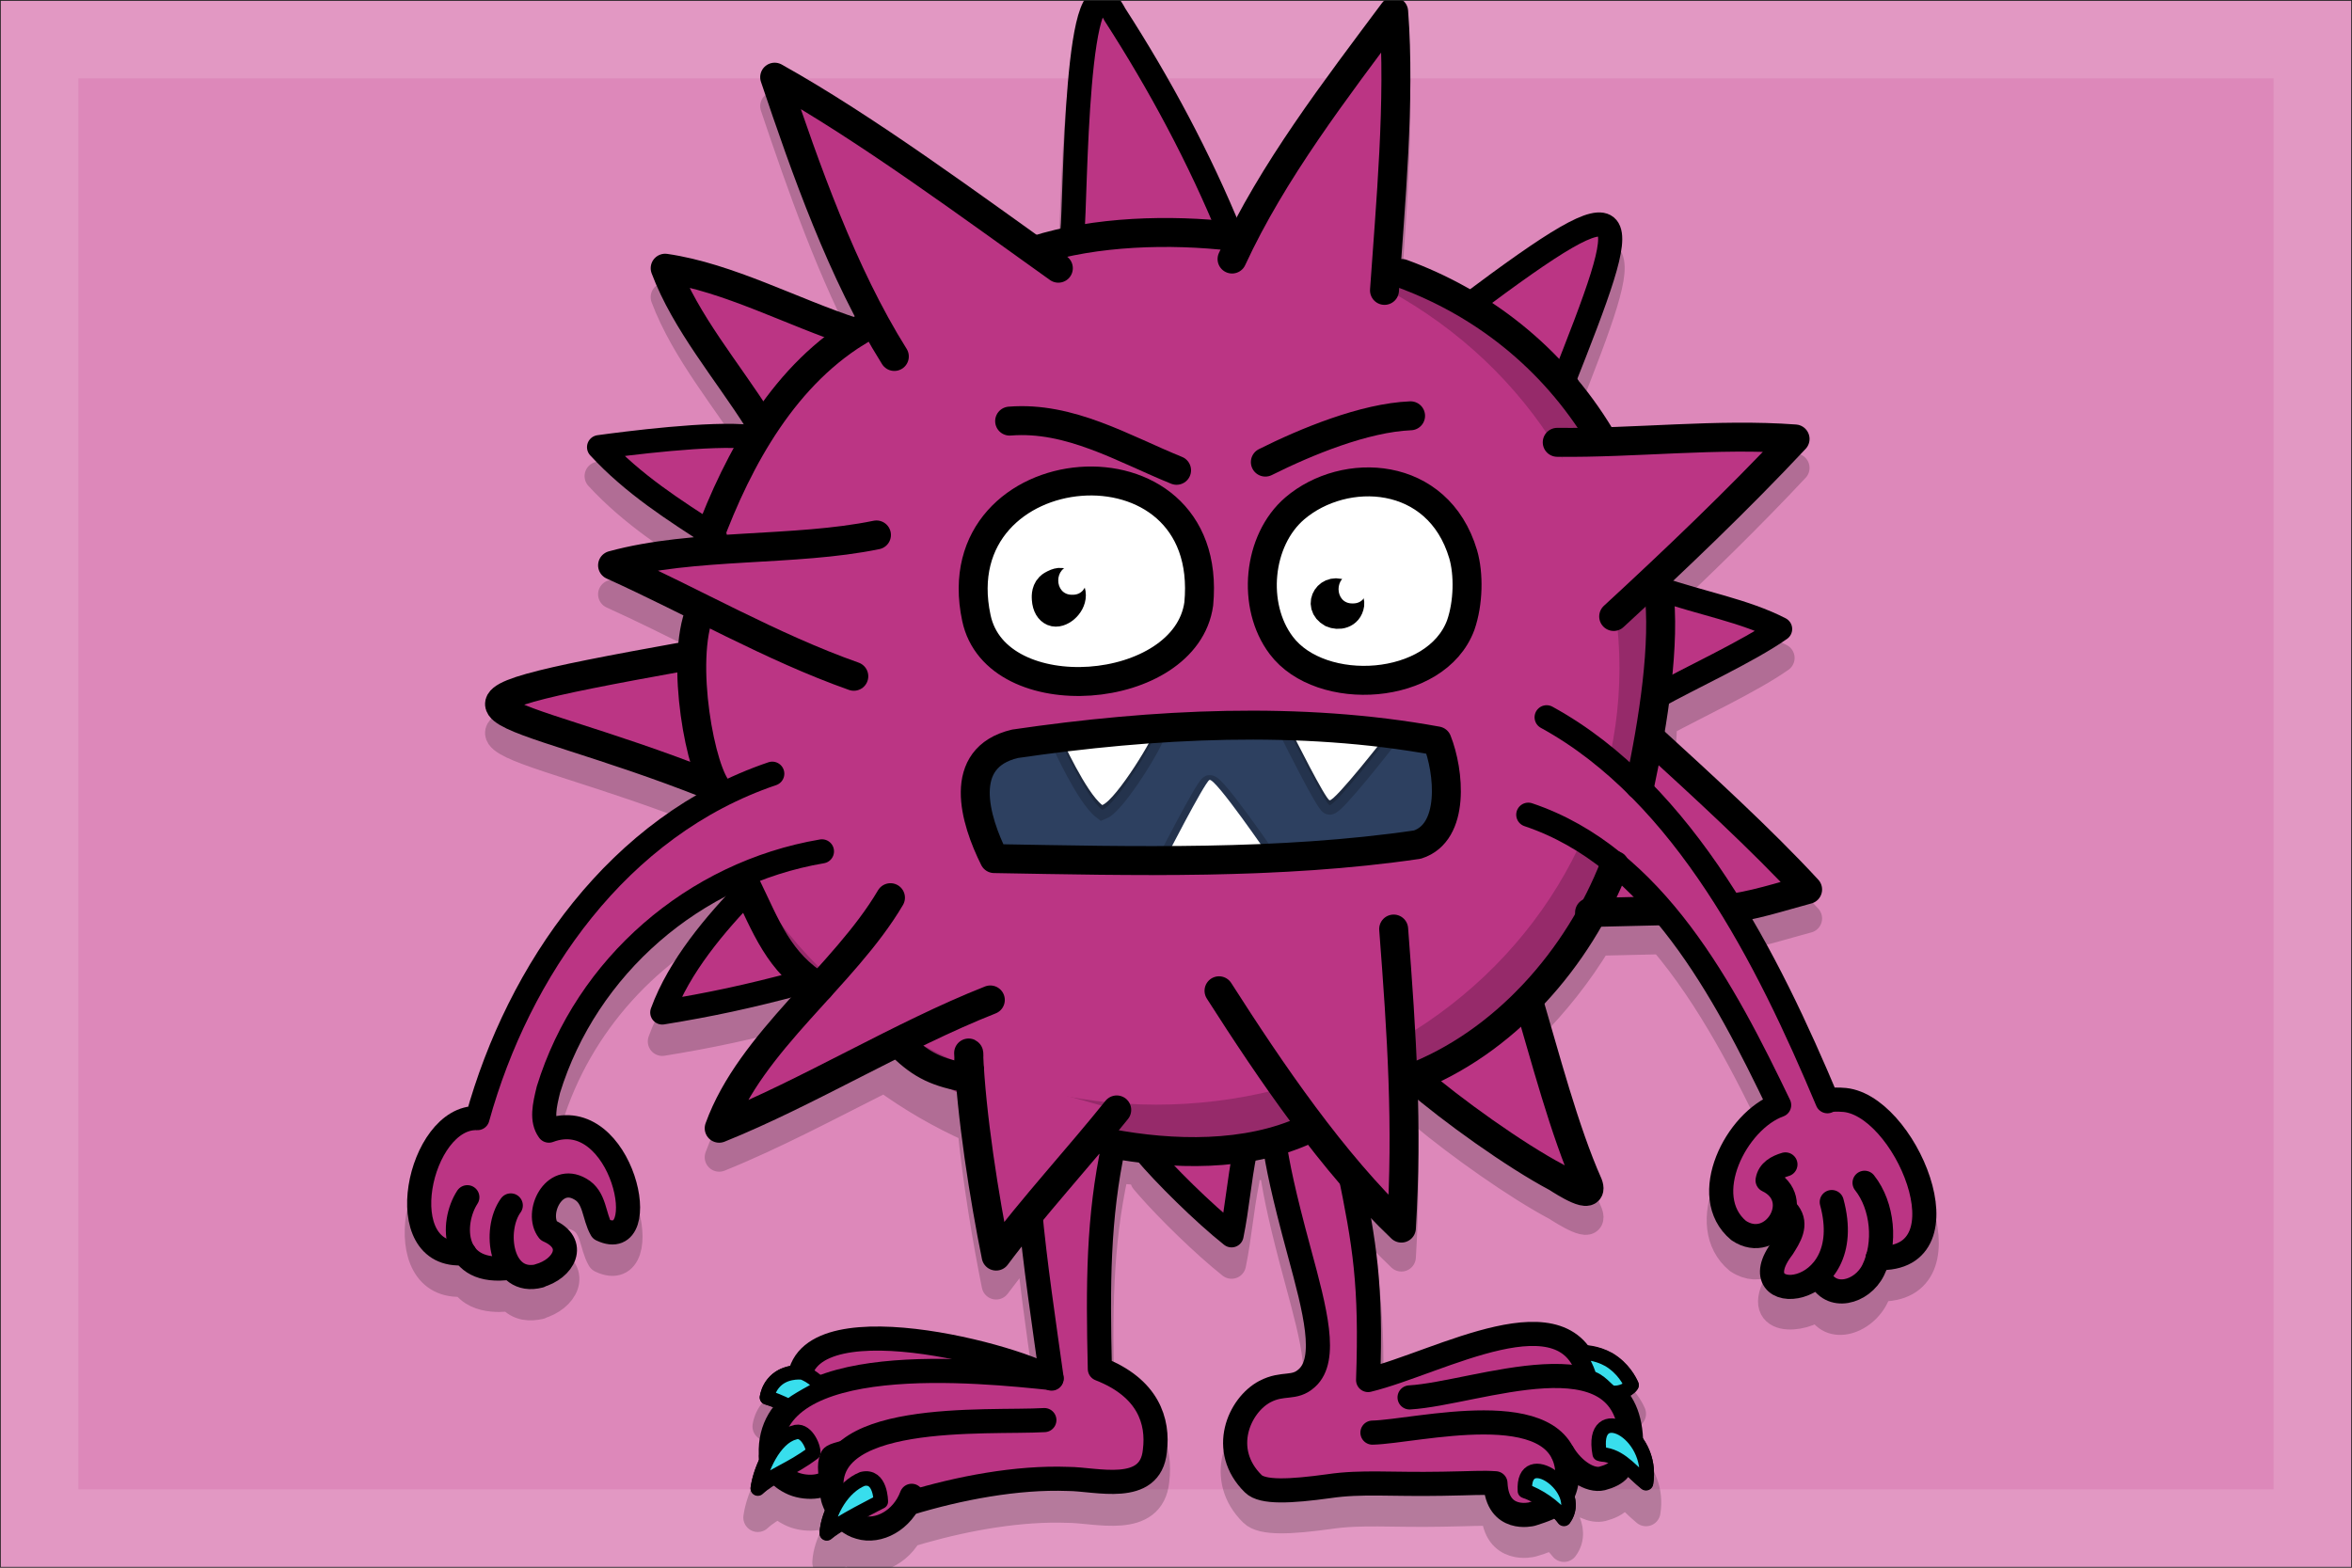 <?xml version="1.0" encoding="UTF-8"?>
<svg width="90px" height="60px" viewBox="0 0 90 60" version="1.1" xmlns="http://www.w3.org/2000/svg" xmlns:xlink="http://www.w3.org/1999/xlink">
    <!-- Generator: Sketch 64 (93537) - https://sketch.com -->
    <title>svg/obstacleMonster2-3x2</title>
    <desc>Created with Sketch.</desc>
    <g id="obstacleMonster2-3x2" stroke="none" stroke-width="1" fill="none" fill-rule="evenodd">
        <rect fill="#E298C3" x="0" y="0" width="90" height="60"></rect>
        <rect id="Rectangle" fill="#DD88BA" x="3" y="3" width="84" height="54"></rect>
        <g id="Monster_2" transform="translate(16, 0)">
            <g id="SHADOW" transform="translate(0, 1.136)" fill="#000000" opacity="0.2" stroke="#000000" stroke-linecap="round" stroke-linejoin="round" stroke-width="1.108">
                <path d="M26.658,0.526 C28.232,2.963 29.651,5.57 30.787,8.221 L30.845,8.359 C31.183,8.39 31.518,8.429 31.851,8.477 C33.374,5.643 35.427,2.968 37.329,0.415 C37.559,3.425 37.277,6.977 37.056,10.001 C40.357,11.502 43.12,13.911 44.993,16.889 C47.541,16.832 50.181,16.585 52.689,16.772 C50.96,18.619 49.08,20.453 47.205,22.212 C47.296,22.61 47.373,23.015 47.436,23.424 L47.465,22.495 C49.126,23.067 50.751,23.344 52.117,24.046 C50.966,24.853 48.952,25.789 47.621,26.51 C47.604,27.18 47.545,27.842 47.449,28.492 L47.151,28.218 C49.071,29.972 51.415,32.114 53.169,34.015 C52.313,34.241 51.323,34.569 50.346,34.722 L50.264,34.733 C51.733,37.128 52.919,39.72 53.926,42.12 C54.055,42.027 54.48,42.064 54.48,42.064 C56.821,42.119 59.376,48.061 56.025,48.122 L55.846,48.12 L55.791,48.341 C55.403,49.375 54,49.874 53.612,48.803 C53.077,49.338 50.972,49.597 52.209,47.732 C52.468,47.326 52.357,45.886 52.265,46.329 C52.117,47.031 51.342,47.603 50.529,47.067 C48.96,45.757 50.437,42.858 52.08,42.267 C50.886,39.783 49.497,37.033 47.621,34.831 L45.133,34.889 C44.391,36.111 43.5,37.24 42.484,38.255 L42.48,38.243 C43.108,40.366 43.865,43.264 44.769,45.295 C45.028,45.978 43.828,45.203 43.569,45.037 C42.063,44.241 39.844,42.666 38.446,41.498 L38.307,41.381 C38.106,41.491 37.902,41.598 37.696,41.702 C37.748,43.423 37.736,45.139 37.625,46.975 C36.954,46.337 36.302,45.639 35.67,44.9 L35.631,44.704 C36.222,47.584 36.48,49.117 36.351,52.772 C38.788,52.163 42.997,49.8 44.437,51.775 C44.418,51.757 44.418,51.738 44.418,51.72 C44.603,51.72 45.065,51.72 45.563,51.997 C46.117,52.329 46.357,52.809 46.431,52.975 C46.283,53.197 45.895,53.307 45.674,53.252 C46.062,53.603 46.338,54.138 46.394,54.895 C46.8,55.283 47.114,55.947 46.985,56.723 C46.689,56.483 46.431,56.187 46.117,55.947 C46.062,56.04 46.006,56.114 45.951,56.187 C45.822,56.354 45.582,56.464 45.305,56.538 C44.952,56.622 44.493,56.401 44.121,55.999 L44.012,55.874 L43.975,56.261 C43.994,56.391 43.975,56.704 43.865,57 C44.049,57.332 44.105,57.738 43.846,58.089 C43.717,57.923 43.551,57.757 43.385,57.609 C43.145,57.757 42.609,57.904 42.609,57.904 C42.609,57.904 41.298,58.237 41.225,56.723 C40.708,56.686 40.394,56.723 39.194,56.741 C37.218,56.778 36.111,56.649 34.855,56.834 C33.378,57.037 32.308,57.092 31.957,56.741 C30.646,55.449 31.422,53.732 32.4,53.215 C33.102,52.846 33.526,53.141 34.006,52.698 C34.818,51.978 34.32,50.095 33.729,47.917 C33.111,45.639 32.915,44.661 32.77,43.757 L32.751,43.634 L33.654,43.183 C32.19,43.537 30.657,43.726 29.077,43.726 C28.16,43.726 27.258,43.662 26.377,43.54 L26.622,43.763 C26.012,46.587 26.012,49.135 26.086,52.366 C27.932,53.086 28.338,54.36 28.191,55.523 C28.025,57.221 25.938,56.594 24.868,56.594 C23.061,56.525 21.035,56.882 19.252,57.387 L18.812,57.517 L18.886,57.24 C18.535,58.181 17.612,58.661 16.892,58.44 C16.689,58.384 16.523,58.274 16.394,58.163 C16.062,58.347 15.785,58.532 15.637,58.661 C15.655,58.311 15.785,57.923 15.969,57.591 C15.914,57.461 15.877,57.369 15.877,57.351 C15.835,57.143 15.815,56.956 15.815,56.782 L15.822,56.612 L15.748,56.612 C15.582,56.926 14.788,57 14.252,56.723 C14.068,56.631 13.92,56.52 13.809,56.391 C13.514,56.557 13.237,56.723 12.997,56.944 C13.052,56.557 13.218,56.04 13.495,55.597 C13.477,54.747 13.828,54.12 14.4,53.658 C14.308,53.714 14.234,53.769 14.215,53.806 C13.735,53.584 13.643,53.547 13.348,53.455 C13.366,53.344 13.422,53.123 13.588,52.92 C13.938,52.495 14.474,52.495 14.64,52.495 C15.364,49.997 22.37,51.741 24.105,52.662 L24.203,52.717 L24.24,52.717 C24.003,51.008 23.711,49.122 23.516,47.316 L23.428,46.421 L24.066,45.627 C23.372,46.448 22.697,47.267 22.117,48.046 C21.778,46.379 21.396,44.085 21.193,42.049 C20.003,41.517 18.882,40.865 17.846,40.111 C15.723,41.179 13.591,42.321 11.52,43.154 C12.229,41.189 13.771,39.515 15.279,37.853 C14.624,37.156 14.025,36.41 13.49,35.621 L14.566,37.597 C12.628,38.114 11.169,38.427 9.342,38.723 C9.977,36.979 11.346,35.361 12.568,34.096 C12.465,33.907 12.366,33.716 12.271,33.523 C8.833,35.06 6.113,38.02 4.985,41.677 C4.837,42.286 4.708,42.84 5.003,43.246 C7.828,42.175 9.065,48.009 7.015,47.031 C6.72,46.532 6.775,45.794 6.203,45.48 C5.188,44.889 4.468,46.403 4.985,47.067 C6.111,47.566 5.575,48.544 4.615,48.803 L4.652,48.803 C4.302,48.877 3.877,48.895 3.526,48.489 C3.526,48.489 2.252,48.729 1.772,47.935 C-1.145,48.212 0.037,42.674 2.271,42.766 C3.617,37.904 6.62,33.151 11.164,30.639 C11.099,30.409 11.039,30.177 10.983,29.943 L11.151,30.009 C3.065,26.797 -1.532,27.203 10.265,25.08 L10.533,26.574 C10.526,26.384 10.523,26.194 10.523,26.003 C10.523,25.051 10.602,24.117 10.753,23.206 C9.649,22.658 8.547,22.109 7.44,21.609 C8.63,21.283 9.932,21.131 11.262,21.031 C12.335,17.522 14.512,14.463 17.41,12.221 C15.835,9.316 14.657,5.937 13.643,2.926 C16.661,4.61 20.103,7.087 23.087,9.227 C23.724,9.016 24.378,8.84 25.046,8.699 C25.162,7.166 25.179,-2.309 26.658,0.526 Z M31.643,44.021 C31.403,45.24 31.348,46.163 31.126,47.252 C30.132,46.464 28.756,45.118 27.973,44.22 L27.803,44.021 L31.643,44.021 Z M12.72,16.698 L11.354,20.501 C9.803,19.504 8.234,18.507 6.923,17.086 C7.865,16.957 11.262,16.514 12.72,16.698 Z M9.452,10.237 C11.871,10.587 14.345,11.935 16.689,12.692 L16.782,12.674 L13.015,16.052 C11.852,14.206 10.228,12.304 9.452,10.237 Z M43.849,14.502 L43.825,14.56 L40.172,11.677 C46.725,6.767 46.565,7.631 43.849,14.502 Z" id="Combined-Shape"></path>
            </g>
            <ellipse id="Oval" fill="#BB3584" cx="29.077" cy="26.031" rx="18.554" ry="17.723"></ellipse>
            <g id="Group-2" transform="translate(10.523, 8.308)">
                <ellipse id="oval-shadow" fill="#000000" opacity="0.2" cx="18.554" cy="17.723" rx="18.554" ry="17.723"></ellipse>
                <ellipse id="Oval-Copy" fill="#BB3584" cx="17.723" cy="17.262" rx="17.723" ry="16.708"></ellipse>
            </g>
            <g id="background-spikes" transform="translate(3.114, 0.028)" fill="#BB3584" stroke="#000000" stroke-linecap="round" stroke-linejoin="round">
                <path d="M35.065,41.271 C36.431,42.452 38.849,44.187 40.455,45.037 C40.714,45.203 41.914,45.978 41.655,45.295 C40.751,43.264 39.994,40.366 39.366,38.243" id="STROKE_f5c3b38d-c832-4d08-9695-dd48f2c102cd" stroke-width="1.108"></path>
                <path d="M9.902,16.052 C8.739,14.206 7.114,12.304 6.339,10.237 C8.757,10.587 11.231,11.935 13.575,12.692 L13.668,12.674" id="STROKE_401f0712-0ecc-4c78-910b-960ef468b9a3" stroke-width="1.108"></path>
                <path d="M8.037,30.009 C-0.049,26.797 -4.646,27.203 7.151,25.08" id="STROKE_5556b1a6-03b2-4a80-a684-75621e316176" stroke-width="1.108"></path>
                <path d="M21.92,8.834 C22.049,7.855 22.012,-2.409 23.545,0.526 C25.262,3.184 26.794,6.046 27.975,8.944 C27.994,8.926 28.012,8.907 28.031,8.889" id="STROKE_d4285c1d-4741-4fcd-ac90-86f339355a45" stroke-width="0.923"></path>
                <path d="M37.059,11.677 C43.686,6.711 43.446,7.652 40.64,14.741 C40.677,14.741 40.769,14.686 40.825,14.649" id="STROKE_14537928-0d0f-434b-90db-40249dd40634" stroke-width="0.923"></path>
                <path d="M24.689,44.021 C25.428,44.907 26.942,46.403 28.012,47.252 C28.234,46.163 28.289,45.24 28.529,44.021" id="STROKE_d78ac0eb-7c60-4632-a9d1-7b114231e733_1_" stroke-width="0.923"></path>
                <path d="M9.514,34.034 C8.277,35.307 6.874,36.951 6.228,38.723 C8.055,38.427 9.514,38.114 11.452,37.597" id="STROKE_33c2a9ea-545f-4972-be24-55949317c1cc" stroke-width="0.923"></path>
                <path d="M44.351,22.495 C46.012,23.067 47.637,23.344 49.003,24.046 C47.766,24.914 45.532,25.929 44.222,26.667" id="STROKE_29f89da6-0f26-457e-9cbb-9a871b2367cd_1_" stroke-width="0.923"></path>
                <path d="M8.24,20.501 C6.689,19.504 5.12,18.507 3.809,17.086 C4.751,16.957 8.148,16.514 9.606,16.698" id="STROKE_e2c320d8-4f60-40d7-a13b-852d0ee2707f_2_" stroke-width="0.923"></path>
                <path d="M41.711,34.896 L46.815,34.776 C47.923,34.665 49.077,34.274 50.055,34.015 C48.302,32.114 45.957,29.972 44.037,28.218" id="STROKE_ab7c5d5b-df24-44c1-80f8-74d2fc4a0cf8" stroke-width="1.108"></path>
            </g>
            <g id="arms_bkg" transform="translate(0, 27.323)" fill="#BB3584">
                <path d="M42.48,3.858 C47.317,5.483 49.994,10.634 52.08,14.972 C50.437,15.563 48.96,18.462 50.529,19.772 C51.342,20.308 52.117,19.735 52.265,19.034 C52.357,18.591 52.468,20.031 52.209,20.437 C50.972,22.302 53.077,22.043 53.612,21.508 C54,22.578 55.403,22.08 55.791,21.046 L55.846,20.825 C59.465,20.972 56.862,14.825 54.48,14.769 C54.48,14.769 54.055,14.732 53.926,14.825 C51.655,9.415 48.48,3.028 43.182,0.129" id="STROKE_066835d0-cc6e-4db7-a092-b2543308290c_1_"></path>
                <path d="M15.452,5.262 C10.56,6.092 6.443,9.655 4.985,14.382 C4.837,14.991 4.708,15.545 5.003,15.951 C7.828,14.88 9.065,20.714 7.015,19.735 C6.72,19.237 6.775,18.498 6.203,18.185 C5.188,17.594 4.468,19.108 4.985,19.772 C6.111,20.271 5.575,21.249 4.615,21.508 L4.652,21.508 C4.302,21.582 3.877,21.6 3.526,21.194 C3.526,21.194 2.252,21.434 1.772,20.64 C-1.145,20.917 0.037,15.378 2.271,15.471 C3.84,9.803 7.662,4.283 13.551,2.289" id="STROKE_9312e184-2d21-4e07-9744-cf7adb22d3da_1_"></path>
            </g>
            <g id="feet_bkg" transform="translate(12.923, 42.831)" fill="#BB3584" stroke="#000000" stroke-linecap="round" stroke-linejoin="round" stroke-width="0.554">
                <path d="M13.163,9.563 C13.089,6.332 13.089,3.785 13.698,0.96 L13.089,0.406 L10.505,3.618 C10.689,5.686 11.04,7.92 11.317,9.914 C11.298,9.914 11.298,9.914 11.28,9.914 C9.729,9.009 2.455,7.145 1.717,9.692 C1.551,9.692 1.015,9.692 0.665,10.117 C0.498,10.32 0.443,10.542 0.425,10.652 C0.72,10.745 0.812,10.782 1.292,11.003 C1.311,10.966 1.385,10.911 1.477,10.855 C0.905,11.317 0.554,11.945 0.572,12.794 C0.295,13.237 0.129,13.754 0.074,14.142 C0.314,13.92 0.591,13.754 0.886,13.588 C0.997,13.717 1.145,13.828 1.329,13.92 C1.865,14.197 2.658,14.123 2.825,13.809 L2.898,13.809 C2.88,14.031 2.898,14.271 2.954,14.548 C2.954,14.566 2.991,14.658 3.046,14.788 C2.862,15.12 2.732,15.508 2.714,15.858 C2.862,15.729 3.138,15.545 3.471,15.36 C3.6,15.471 3.766,15.582 3.969,15.637 C4.689,15.858 5.612,15.378 5.963,14.437 L5.889,14.714 C7.772,14.142 9.988,13.717 11.945,13.791 C13.015,13.791 15.102,14.418 15.268,12.72 C15.415,11.557 15.009,10.283 13.163,9.563 Z" id="Path"></path>
                <path d="M33.471,12.092 C33.415,11.335 33.138,10.8 32.751,10.449 C32.972,10.505 33.36,10.394 33.508,10.172 C33.434,10.006 33.194,9.526 32.64,9.194 C32.142,8.917 31.68,8.917 31.495,8.917 C31.495,8.935 31.495,8.954 31.514,8.972 C30.074,6.997 25.865,9.36 23.428,9.969 C23.557,6.314 23.298,4.782 22.708,1.902 L21.194,0.148 L19.828,0.831 C19.975,1.772 20.16,2.732 20.806,5.114 C21.397,7.292 21.895,9.175 21.083,9.895 C20.603,10.338 20.178,10.043 19.477,10.412 C18.498,10.929 17.723,12.646 19.034,13.938 C19.385,14.289 20.455,14.234 21.932,14.031 C23.188,13.846 24.295,13.975 26.271,13.938 C27.471,13.92 27.785,13.883 28.302,13.92 C28.375,15.434 29.686,15.102 29.686,15.102 C29.686,15.102 30.222,14.954 30.462,14.806 C30.628,14.954 30.794,15.12 30.923,15.286 C31.182,14.935 31.126,14.529 30.942,14.197 C31.052,13.902 31.071,13.588 31.052,13.458 L31.089,13.071 C31.477,13.551 31.994,13.828 32.382,13.735 C32.658,13.662 32.898,13.551 33.028,13.385 C33.083,13.311 33.138,13.237 33.194,13.145 C33.508,13.385 33.766,13.68 34.062,13.92 C34.191,13.145 33.877,12.48 33.471,12.092 Z" id="Path"></path>
            </g>
            <g id="left_foot" transform="translate(12.923, 43.754)" stroke="#000000" stroke-linecap="round" stroke-linejoin="round">
                <path d="M10.486,2.492 C10.671,4.56 11.04,6.997 11.317,8.991 C8.622,8.714 0.425,7.828 0.572,11.908 C0.535,12.222 0.775,12.702 1.329,12.978 C1.865,13.255 2.658,13.182 2.825,12.868 C2.917,12.683 2.751,12.369 2.917,12.018 C2.972,11.926 3.415,11.852 3.434,11.815" id="STROKE_8ee5507e-155c-4871-88ef-65d7c23ecb6e" stroke-width="0.923"></path>
                <path d="M11.04,10.597 C8.898,10.726 2.16,10.191 2.954,13.606 C2.972,13.68 3.231,14.492 3.969,14.695 C4.689,14.917 5.612,14.437 5.963,13.495" id="STROKE_209c0a37-aaf2-4be3-b03b-9a1fa2d61755" stroke-width="0.923"></path>
                <path d="M13.698,0.037 C13.089,2.862 13.089,5.409 13.163,8.64 C15.009,9.36 15.415,10.634 15.268,11.778 C15.102,13.477 13.015,12.849 11.945,12.849 C9.988,12.775 7.772,13.2 5.889,13.772" id="STROKE_f0c4bcf4-d496-49c8-b50a-90c833d586ce" stroke-width="0.923"></path>
                <path d="M11.317,9.009 C9.711,8.031 0.942,5.797 1.698,9.674" id="STROKE_7f25a34f-4d07-41a3-a506-4c26fadf7ad8" stroke-width="0.923"></path>
                <g id="toenails" transform="translate(0.074, 8.767)" fill="#38DEED" stroke-width="0.554">
                    <path d="M2.123,3.085 C2.142,2.845 1.828,2.125 1.385,2.31 C0.628,2.513 0.092,3.731 1.63971401e-16,4.433 C0.554,3.916 1.237,3.75 2.123,3.085 Z" id="STROKE_5ccde9e9-02f7-4a60-ab60-e7e02690fc67" fill-rule="nonzero"></path>
                    <path d="M1.68,0.002 C1.606,0.002 0.978,-0.053 0.591,0.427 C0.425,0.63 0.369,0.851 0.351,0.962 C0.646,1.054 0.738,1.091 1.218,1.313 C1.292,1.165 2.455,0.556 2.455,0.556 C2.529,0.574 2.049,0.094 1.68,0.002 Z" id="STROKE_a9357748-8a09-43cf-8f3f-05c100f61071" fill-rule="nonzero"></path>
                    <path d="M4.006,4.082 C3.268,4.377 2.695,5.319 2.64,6.15 C3.046,5.78 4.708,4.95 4.708,4.95 C4.708,4.95 4.708,3.916 4.006,4.082 Z" id="Path"></path>
                </g>
            </g>
            <g id="right_foot" transform="translate(31.2, 43.569)" stroke="#000000" stroke-linecap="round" stroke-linejoin="round">
                <path d="M4.431,1.182 C5.022,4.062 5.28,5.594 5.151,9.249 C7.883,8.585 12.831,5.686 13.625,9.157" id="STROKE_401b1c12-62ff-4ad9-9667-c23924f04734" stroke-width="0.923"></path>
                <path d="M6.738,9.914 C9.305,9.766 15.046,7.366 15.212,11.538 C15.231,11.76 15.102,12.24 14.751,12.665 C14.622,12.831 14.382,12.942 14.105,13.015 C13.643,13.126 12.997,12.702 12.609,12.055" id="STROKE_cbfa5a8e-aabe-4097-889e-450b03e3b929" stroke-width="0.923"></path>
                <path d="M5.317,11.262 C6.978,11.225 12.554,9.766 12.775,12.738 C12.794,12.96 12.738,13.698 12.24,14.049 C12.037,14.197 11.409,14.382 11.409,14.382 C11.409,14.382 10.098,14.714 10.025,13.2 C9.508,13.163 9.194,13.2 7.994,13.218 C6.018,13.255 4.911,13.126 3.655,13.311 C2.178,13.514 1.108,13.569 0.757,13.218 C-0.554,11.926 0.222,10.209 1.2,9.692 C1.902,9.323 2.326,9.618 2.806,9.175 C3.618,8.455 3.12,6.572 2.529,4.394 C1.883,2.012 1.698,1.052 1.551,0.111" id="STROKE_172f7b34-a5f5-412c-afbd-768b2180db6e_1_" stroke-width="0.923"></path>
                <g id="toenails" transform="translate(11.147, 8.197)" fill="#38DEED" stroke-width="0.554">
                    <path d="M0.004,5.298 C0.502,5.465 1.13,5.871 1.499,6.369 C2.33,5.225 -0.107,3.526 0.004,5.298 Z" id="STROKE_b966ca4c-7207-46a4-b02e-5e2f34ac2c8d" fill-rule="nonzero"></path>
                    <path d="M2.865,3.877 C2.884,3.895 3.068,3.914 3.087,3.914 C3.733,4.025 4.158,4.634 4.638,5.003 C4.97,3.028 2.478,1.791 2.865,3.877 Z" id="STROKE_f59bca6c-dd84-4df7-8795-ea5f21b75c72" fill-rule="nonzero"></path>
                    <path d="M2.071,5.24708482e-15 C2.256,5.24708482e-15 2.718,5.24708482e-15 3.216,0.277 C3.77,0.609 4.01,1.089 4.084,1.255 C3.936,1.477 3.493,1.606 3.29,1.514 C3.142,1.458 2.884,1.052 2.478,0.96 C2.385,0.554 2.09,0.148 2.071,5.24708482e-15 Z" id="STROKE_ccdfa33d-3e96-4fb1-831f-213988bc35a0"></path>
                </g>
            </g>
            <g id="Virus_3" transform="translate(7.385, 0.369)">
                <g id="Front-spikes" transform="translate(0.055, 0.074)" fill="#BB3584" stroke="#000000" stroke-linecap="round" stroke-linejoin="round" stroke-width="1.108">
                    <path d="M23.705,9.471 C25.255,6.111 27.674,2.972 29.889,0 C30.148,3.378 29.76,7.44 29.538,10.671" id="STROKE_5969157d-2596-489a-9398-5e5b4a289d83"></path>
                    <path d="M36.148,16.486 C39.12,16.523 42.277,16.135 45.249,16.357 C43.071,18.683 40.652,20.991 38.308,23.151" id="STROKE_0ef5c349-5236-42a3-bd6b-52d8b5eaa834"></path>
                    <path d="M23.206,37.477 C25.2,40.597 27.545,44.049 30.185,46.56 C30.425,42.609 30.203,39.212 29.889,35.114" id="STROKE_d34d2c42-df21-4d47-96fa-554869012bef_1_"></path>
                    <path d="M10.634,33.914 C8.862,36.923 5.28,39.415 4.08,42.738 C7.477,41.372 11.04,39.175 14.455,37.828" id="STROKE_9ddcf768-e0a9-4939-bc81-0ce3aea8336e"></path>
                    <path d="M9.231,25.44 C6.092,24.332 3.065,22.578 -6.55885602e-16,21.194 C3.102,20.345 6.96,20.677 10.098,20.031" id="STROKE_53937af1-30c9-418c-a42d-0dada1da31dd"></path>
                    <path d="M10.782,13.2 C8.788,10.025 7.385,6.018 6.203,2.511 C9.711,4.468 13.791,7.495 17.058,9.822" id="STROKE_5c21b3de-1f8c-4fc7-8472-5464ddcff548_1_"></path>
                    <path d="M13.662,40.449 C13.588,40.449 13.662,39.877 13.625,39.858 C13.717,42.203 14.234,45.452 14.677,47.631 C16.025,45.822 17.889,43.791 19.292,42.037" id="STROKE_eea87a39-3d21-4b81-a4aa-4f20769beb56"></path>
                </g>
                <path d="M9.655,12.185 C6.665,13.902 4.874,17.151 3.711,20.289" id="STROKE_81e861f1-c5a8-43d8-8573-70ab905b88f1_1_" stroke="#000000" stroke-width="1.108" stroke-linecap="round" stroke-linejoin="round"></path>
                <path d="M3.415,23.003 C2.614,24.922 3.434,29.28 4.135,29.908" id="STROKE_ab1e76cd-3190-4013-981a-f11172ef39b8" stroke="#000000" stroke-width="1.108" stroke-linecap="round" stroke-linejoin="round"></path>
                <path d="M5.151,33.489 C5.926,35.077 6.406,36.48 7.975,37.422" id="STROKE_8e46aa5f-f173-4a9d-8b01-70b38a79e911" stroke="#000000" stroke-width="1.108" stroke-linecap="round" stroke-linejoin="round"></path>
                <path d="M16.228,9.212 C18.535,8.474 21.397,8.4 23.778,8.677" id="STROKE_fe9ecc84-6253-4fd3-8bc6-cff0fb5b4770" stroke="#000000" stroke-width="1.108" stroke-linecap="round" stroke-linejoin="round"></path>
                <path d="M30.258,10.098 C33.249,11.188 36,13.255 37.865,16.357" id="STROKE_76a658b9-4bab-401a-8949-b93143f10450" stroke="#000000" stroke-width="1.108" stroke-linecap="round" stroke-linejoin="round"></path>
                <path d="M40.08,22.154 C40.357,24.222 39.877,27.286 39.36,29.686" id="STROKE_cc6a0db9-a6d0-4663-8fc3-a2b5a0f3018d" stroke="#000000" stroke-width="1.108" stroke-linecap="round" stroke-linejoin="round"></path>
                <path d="M38.4,32.751 C37.015,36.314 34.172,39.563 30.554,40.929" id="STROKE_f2fec57a-23cf-4780-911b-dd6ede963077" stroke="#000000" stroke-width="1.108" stroke-linecap="round" stroke-linejoin="round"></path>
                <path d="M19.052,43.366 L19.052,43.385 C21.471,43.846 24.332,43.92 26.603,42.868" id="STROKE_bae361d9-0fb9-4e38-a5de-8383ede42619" stroke="#000000" stroke-width="1.108" stroke-linecap="round" stroke-linejoin="round"></path>
                <path d="M11.114,39.655 C11.889,40.412 12.498,40.689 13.662,40.892" id="STROKE_2e7318f3-0b2a-422b-807f-637a92fb0034" stroke="#000000" stroke-width="1.108" stroke-linecap="round" stroke-linejoin="round"></path>
                <path d="M25.034,17.317 C26.585,16.542 28.818,15.618 30.591,15.545" id="STROKE_04746673-b224-4a39-a896-7272213663c6" stroke="#000000" stroke-width="1.108" stroke-linecap="round" stroke-linejoin="round"></path>
                <path d="M15.249,15.748 C17.557,15.563 19.588,16.8 21.637,17.631" id="STROKE_9080ef33-28e4-4f0b-af3a-4c2c4952fe17" stroke="#000000" stroke-width="1.108" stroke-linecap="round" stroke-linejoin="round"></path>
                <g id="Left-eye" transform="translate(13.853, 18.04)">
                    <path d="M8.633,4.705 C9.279,-2.108 -1.244,-1.166 0.123,5.24 C0.879,8.84 8.135,8.268 8.633,4.705 Z" id="STROKE_e3037c9f-e4b1-4e83-a6ba-f3b8bed8a3a5" stroke="#000000" stroke-width="1.108" fill="#FFFFFF" stroke-linecap="round" stroke-linejoin="round"></path>
                    <path d="M3.095,3.948 C3.058,3.966 2.984,4.003 2.929,4.058 C2.763,4.225 2.799,4.483 2.799,4.52 C2.818,4.797 2.929,4.945 3.058,5 C3.316,5.111 3.759,4.76 3.759,4.372 C3.759,4.169 3.63,4.022 3.575,3.966 C3.409,3.874 3.316,3.837 3.095,3.948 Z" id="STROKE_100e0c68-45c6-47b1-91ea-08498de673f2" stroke="#000000" stroke-width="1.108" stroke-linecap="round" stroke-linejoin="round"></path>
                    <path d="M3.796,3.246 C4.516,3.228 4.516,4.372 3.796,4.354 C3.076,4.372 3.076,3.246 3.796,3.246 Z" id="STROKE_8e5e0530-8c72-4963-9486-ca1ed27e0171" fill="#FFFFFF" fill-rule="nonzero"></path>
                </g>
                <g id="Right-eye" transform="translate(24.918, 18.074)">
                    <path d="M7.685,2.769 C6.725,-0.462 3.143,-0.61 1.242,1.015 C-0.18,2.233 -0.42,4.744 0.725,6.258 C2.239,8.27 6.651,8.012 7.592,5.483 C7.888,4.633 7.906,3.526 7.685,2.769" id="STROKE_c1de529b-9b80-4009-8620-7952ccb96b87" stroke="#000000" stroke-width="1.108" fill="#FFFFFF" stroke-linecap="round" stroke-linejoin="round"></path>
                    <path d="M3.106,4.338 C2.571,3.987 2.091,4.707 2.663,5.021 C2.903,5.132 3.291,5.076 3.346,4.689 C3.365,4.504 3.254,4.43 3.106,4.338" id="STROKE_dcda3163-2e51-4df1-ae65-a2c54a81e7b4" stroke="#000000" stroke-width="1.108" stroke-linecap="round" stroke-linejoin="round"></path>
                    <path d="M3.457,3.544 C4.177,3.526 4.177,4.67 3.457,4.652 C2.737,4.67 2.737,3.544 3.457,3.544 Z" id="STROKE_627d2b4c-6c09-4e2e-bc08-98ea755b4937" fill="#FFFFFF" fill-rule="nonzero"></path>
                </g>
                <g id="mouth" transform="translate(13.846, 27.323)">
                    <path d="M17.76,0.665 C12.517,-0.295 6.905,1.38777878e-17 1.606,0.775 C-0.646,1.311 0.074,3.692 0.812,5.169 C6.148,5.262 11.723,5.409 17.003,4.634 C18.462,4.172 18.222,1.828 17.76,0.665" id="STROKE_f156c8ef-04f0-4760-9bd0-8254e2299538_1_" fill="#2D4060" fill-rule="nonzero"></path>
                    <path d="M11.372,5.317 C11.409,5.372 7.329,5.428 7.329,5.428 C7.329,5.428 8.843,2.474 9.046,2.345 C9.249,2.215 11.335,5.28 11.372,5.317 Z M6.978,0.369 C7.015,0.591 5.502,3.083 4.948,3.305 C4.32,2.825 3.378,0.738 3.378,0.738 C3.378,0.738 6.388,0.443 6.978,0.369 Z M12.092,0.295 C12.628,0.258 15.84,0.609 15.84,0.609 C15.84,0.609 13.828,3.194 13.643,3.12 C13.474,3.052 12.312,0.735 12.119,0.35 Z" id="Combined-Shape-Copy" stroke="#000000" stroke-width="0.738" fill="#000000" fill-rule="nonzero" opacity="0.2"></path>
                    <g id="teeth" transform="translate(3.323, 0)" fill="#FFFFFF" fill-rule="nonzero">
                        <path d="M8.049,5.132 C8.086,5.188 4.006,5.243 4.006,5.243 C4.006,5.243 5.52,2.289 5.723,2.16 C5.926,2.031 8.012,5.095 8.049,5.132 Z M3.655,0.185 C3.692,0.406 2.178,2.898 1.625,3.12 C0.997,2.64 0.055,0.554 0.055,0.554 C0.055,0.554 3.065,0.258 3.655,0.185 Z M8.769,0.111 C9.305,0.074 12.517,0.425 12.517,0.425 C12.517,0.425 10.505,3.009 10.32,2.935 C10.151,2.868 8.989,0.551 8.796,0.165 Z" id="Combined-Shape"></path>
                    </g>
                    <path d="M17.76,0.665 C12.517,-0.295 6.905,1.38777878e-17 1.606,0.775 C-0.646,1.311 0.074,3.692 0.812,5.169 C6.148,5.262 11.723,5.409 17.003,4.634 C18.462,4.172 18.222,1.828 17.76,0.665" id="STROKE_f156c8ef-04f0-4760-9bd0-8254e2299538_2_" stroke="#000000" stroke-width="1.108" stroke-linecap="round" stroke-linejoin="round"></path>
                </g>
            </g>
            <g id="left_arm" transform="translate(0, 29.538)" stroke="#000000" stroke-linecap="round" stroke-linejoin="round" stroke-width="0.923">
                <path d="M13.551,0.074 C7.662,2.068 3.84,7.588 2.271,13.255 C0.037,13.163 -1.145,18.683 1.772,18.425" id="STROKE_87300f2b-1484-4e10-ab31-7fd0b875fd9f"></path>
                <path d="M1.883,16.283 C1.237,17.28 1.274,19.311 3.526,18.978" id="STROKE_c14a0d61-bb3a-431b-bcba-e960cd28b71d"></path>
                <path d="M15.452,3.046 C10.56,3.877 6.443,7.44 4.985,12.166 C4.837,12.775 4.708,13.329 5.003,13.735 C7.828,12.665 9.065,18.498 7.015,17.52 C6.72,17.022 6.775,16.283 6.203,15.969 C5.188,15.378 4.468,16.892 4.985,17.557 C6.111,18.055 5.575,19.034 4.615,19.292 L4.652,19.292 C3.157,19.68 2.862,17.538 3.545,16.597" id="STROKE_9312e184-2d21-4e07-9744-cf7adb22d3da"></path>
            </g>
            <g id="right_arm" transform="translate(42.462, 27.323)" stroke="#000000" stroke-linecap="round" stroke-linejoin="round" stroke-width="0.923">
                <path d="M0.018,3.858 C4.855,5.483 7.532,10.634 9.618,14.972 C7.975,15.563 6.498,18.462 8.068,19.772 C9.378,20.658 10.652,18.554 9.175,17.852 C9.231,17.502 9.545,17.335 9.858,17.243" id="STROKE_30c9c603-00ab-4f41-ae15-38aff211551f"></path>
                <path d="M0.72,0.129 C6.018,3.028 9.194,9.415 11.465,14.825 C11.594,14.732 12.018,14.769 12.018,14.769 C14.4,14.825 17.003,20.972 13.385,20.825" id="STROKE_b82c3e23-3e2d-4716-81a4-c27bbe596023"></path>
                <path d="M12.886,17.945 C13.588,18.831 13.717,20.271 13.218,21.286 C12.794,22.154 11.575,22.486 11.151,21.508" id="STROKE_2c7f6fb9-0987-4ea4-86dd-b21954440e37_1_"></path>
                <path d="M9.969,19.089 C10.32,19.551 10.006,20.031 9.748,20.437 C7.975,22.745 12.683,22.542 11.631,18.683" id="STROKE_066835d0-cc6e-4db7-a092-b2543308290c"></path>
            </g>
        </g>
        <rect id="Rectangle" stroke="#222222" stroke-width="0.03" x="0.015" y="0.015" width="89.97" height="59.97"></rect>
    </g>
</svg>